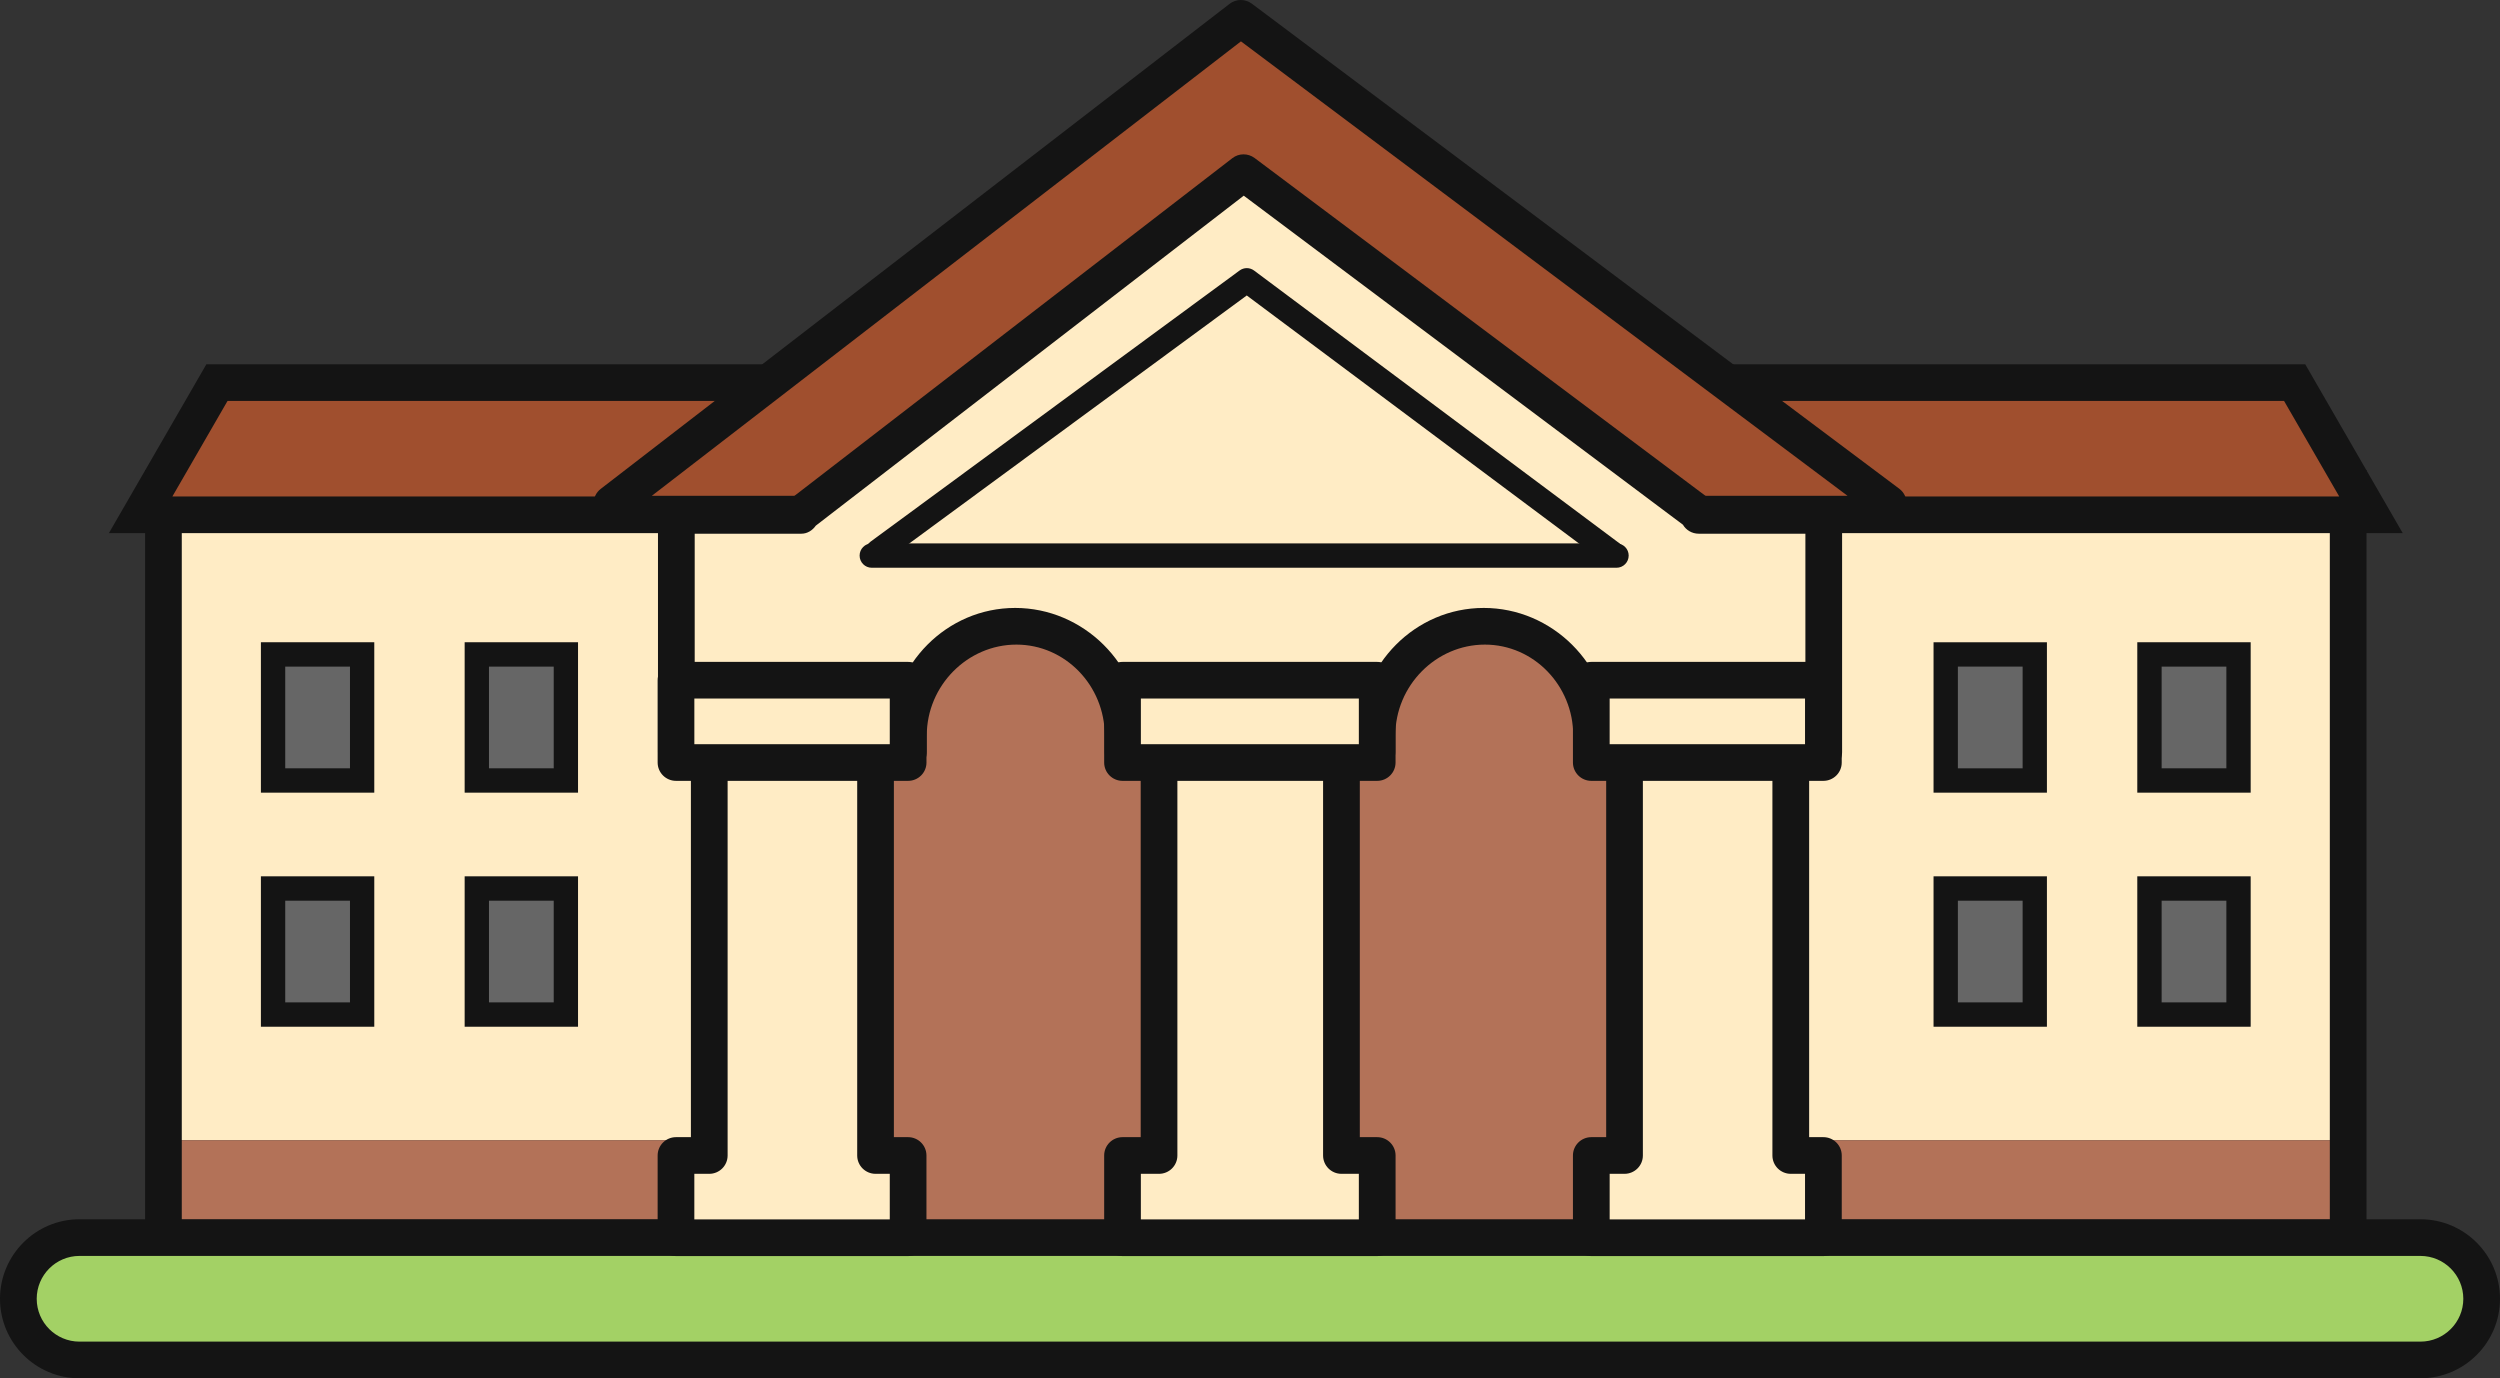 <svg xmlns="http://www.w3.org/2000/svg" width="1080" height="595.42" viewBox="0 0 1080 595.42"><rect x="0" y="0" width="1080" height="595.42" fill="#333333" stroke="none"/><g id="a"/><g id="b"><g id="c"><g id="d"><path d="M326.84 206.69h425.31v328.63H326.84z" fill="#b37258"/><g><g><g><path d="M351.93 210.95V492.59H347.99 71.96 70.6V210.95H351.93z" fill="#ffecc5"/><path d="M71.96 492.59H347.99 351.93V534.85H70.6V492.59H71.96z" fill="#b37258"/></g><path d="M359.86 542.77H62.67V203.03H359.86v339.74zm-281.33-15.84H344V218.87H78.53v308.07z" fill="#141414"/></g><g><path d="M93.73 165.28 60.76 222.39H403.87L370.89 165.28H93.73z" fill="#a04f2e"/><path d="M417.58 230.31H47.04l42.12-72.95H375.47l42.12 72.95zm-343.11-15.84H390.15l-23.83-41.27H98.3l-23.83 41.27z" fill="#141414"/></g><g><g><path d="M117.97 282.71h38.47v54.45H117.97z" fill="#666"/><path d="M161.69 342.43h-48.98v-64.98h48.98v64.98zm-38.47-10.52h27.97v-43.93h-27.97v43.93z" fill="#141414"/></g><g><path d="M205.99 282.71h38.47v54.45H205.99z" fill="#666"/><path d="M249.71 342.43h-48.98v-64.98h48.98v64.98zm-38.47-10.52h27.97v-43.93h-27.97v43.93z" fill="#141414"/></g><g><path d="M117.97 383.83h38.47v54.45H117.97z" fill="#666"/><path d="M161.69 443.55h-48.98v-64.98h48.98v64.98zm-38.47-10.52h27.97V389.1h-27.97v43.93z" fill="#141414"/></g><g><path d="M205.99 383.83h38.47v54.45H205.99z" fill="#666"/><path d="M249.71 443.55h-48.98v-64.98h48.98v64.98zm-38.47-10.52h27.97V389.1h-27.97v43.93z" fill="#141414"/></g></g><g><g><path d="M733.08 210.95V492.59H737.01 1013.05 1014.41V210.95H733.08z" fill="#ffecc5"/><path d="M1013.05 492.59H737.01 733.08V534.85H1014.41V492.59H1013.05z" fill="#b37258"/></g><path d="M1022.34 542.77h-297.19V203.03h297.19v339.74zm-281.33-15.84h265.47V218.87H741.01v308.07z" fill="#141414"/></g><g><path d="M991.28 165.28 1024.25 222.39H681.14L714.11 165.28H991.28z" fill="#a04f2e"/><path d="M1037.97 230.31h-370.54l42.12-72.95h286.31l42.12 72.95zm-343.11-15.84h315.68l-23.83-41.27h-268.02l-23.83 41.27z" fill="#141414"/></g><g><g><path d="M928.57 282.71h38.47v54.45H928.57z" fill="#666"/><path d="M972.29 342.43h-48.98v-64.98h48.98v64.98zm-38.47-10.52h27.97v-43.93h-27.97v43.93z" fill="#141414"/></g><g><path d="M840.54 282.71h38.47v54.45H840.54z" fill="#666"/><path d="M884.27 342.43h-48.98v-64.98h48.98v64.98zm-38.47-10.52h27.97v-43.93H845.8v43.93z" fill="#141414"/></g><g><path d="M928.57 383.83h38.47v54.45H928.57z" fill="#666"/><path d="M972.29 443.55h-48.98v-64.98h48.98v64.98zm-38.47-10.52h27.97V389.1h-27.97v43.93z" fill="#141414"/></g><g><path d="M840.54 383.83h38.47v54.45H840.54z" fill="#666"/><path d="M884.27 443.55h-48.98v-64.98h48.98v64.98zm-38.47-10.52h27.97V389.1H845.8v43.93z" fill="#141414"/></g></g></g><g><g><path d="M1072.07 561.08c0 14.58-11.86 26.42-26.45 26.42H34.33c-14.58.0-26.4-11.84-26.4-26.42h0c0-14.6 11.82-26.44 26.4-26.44h1011.3c14.58.0 26.45 11.84 26.45 26.44h0z" fill="#a3d165"/><path d="M1045.63 595.42H34.33c-18.93.0-34.33-15.41-34.33-34.34s15.41-34.36 34.33-34.36h1011.3c18.95.0 34.37 15.42 34.37 34.36s-15.42 34.34-34.37 34.34zM34.33 542.56c-10.19.0-18.47 8.31-18.47 18.52s8.28 18.5 18.47 18.5h1011.3c10.22.0 18.52-8.3 18.52-18.5s-8.3-18.52-18.52-18.52H34.33z" fill="#141414"/></g><g><g><g><path d="M378.25 316.58H306.41V499.17H292.04V534.7H392.31V499.17H378.25V316.58z" fill="#ffecc5"/><path d="M392.31 542.62H292.03c-4.37.0-7.93-3.54-7.93-7.92v-35.53c0-4.38 3.56-7.92 7.93-7.92h6.44v-174.68c0-4.38 3.56-7.92 7.93-7.92h71.83c4.37.0 7.93 3.54 7.93 7.92v174.68h6.14c4.37.0 7.93 3.54 7.93 7.92v35.53c0 4.38-3.56 7.92-7.93 7.92zm-92.35-15.84h84.42v-19.69h-6.14c-4.37.0-7.93-3.54-7.93-7.92v-174.68h-55.98v174.68c0 4.38-3.56 7.92-7.93 7.92h-6.45v19.69z" fill="#141414"/></g><g><path d="M773.61 499.17V316.58H701.79V499.17H687.44V534.7H787.7V499.17H773.61z" fill="#ffecc5"/><path d="M787.7 542.62H687.44c-4.37.0-7.93-3.54-7.93-7.92v-35.53c0-4.38 3.56-7.92 7.93-7.92h6.43v-174.68c0-4.38 3.56-7.92 7.93-7.92h71.82c4.37.0 7.93 3.54 7.93 7.92v174.68h6.16c4.37.0 7.93 3.54 7.93 7.92v35.53c0 4.38-3.56 7.92-7.93 7.92zm-92.33-15.84h84.4v-19.69h-6.16c-4.37.0-7.93-3.54-7.93-7.92v-174.68h-55.96v174.68c0 4.38-3.56 7.92-7.93 7.92h-6.42v19.69z" fill="#141414"/></g><g><path d="M579.5 316.58H500.71V499.17H484.93V534.7H594.95V499.17H579.5V316.58z" fill="#ffecc5"/><path d="M594.95 542.62h-110.02c-4.37.0-7.93-3.54-7.93-7.92v-35.53c0-4.38 3.56-7.92 7.93-7.92h7.85v-174.68c0-4.38 3.56-7.92 7.93-7.92h78.8c4.37.0 7.93 3.54 7.93 7.92v174.68h7.52c4.37.0 7.93 3.54 7.93 7.92v35.53c0 4.38-3.56 7.92-7.93 7.92zm-102.09-15.84h94.16v-19.69h-7.52c-4.37.0-7.93-3.54-7.93-7.92v-174.68h-62.94v174.68c0 4.38-3.56 7.92-7.93 7.92h-7.85v19.69z" fill="#141414"/></g></g><g><path d="M815.73 222.11H264.34V217.48L536.03 7.92 815.73 217.48V222.11z" fill="#a04f2e"/><path d="M815.73 230.03H264.34c-4.37.0-7.93-3.54-7.93-7.92v-4.63c0-2.45 1.15-4.77 3.09-6.27L531.19 1.65c2.8-2.17 6.71-2.2 9.6-.07l279.7 209.55c2 1.5 3.17 3.85 3.17 6.34v4.63c0 4.38-3.56 7.92-7.93 7.92zm-534.15-15.84H798.14L536.09 17.87l-254.51 196.32z" fill="#141414"/></g><g><path d="M733.84 222.64v-.76l-196.6-147.3-191.02 147.3v.76h-54.04v102.23h100.26v-7.08c0-26.07 20.66-47.25 46.11-47.25h.54c25.45.0 46.11 21.17 46.11 47.25v7.08h109.65v-7.08c0-26.07 20.64-47.25 46.13-47.25h.5c25.48.0 46.11 21.17 46.11 47.25v7.08h100.28V222.64h-54.02z" fill="#ffecc5"/><path d="M787.86 332.8H687.58c-4.37.0-7.93-3.54-7.93-7.92v-7.08c0-21.69-17.11-39.33-38.18-39.33s-38.7 17.64-38.7 39.33v7.08c0 4.38-3.56 7.92-7.93 7.92h-109.65c-4.37.0-7.93-3.54-7.93-7.92v-7.08c0-21.69-17.12-39.33-38.18-39.33s-38.72 17.64-38.72 39.33v7.08c0 4.38-3.56 7.92-7.93 7.92h-100.26c-4.37.0-7.93-3.54-7.93-7.92v-102.23c0-4.38 3.56-7.92 7.93-7.92h50.35l189.86-146.41c2.8-2.17 6.71-2.2 9.6-.07l195.49 146.48h50.38c4.37.0 7.93 3.54 7.93 7.92v102.23c0 4.38-3.56 7.92-7.93 7.92zm-92.37-15.84h84.44v-86.4h-46.09c-2.9.0-5.46-1.56-6.82-3.89l-189.72-142.14-184.88 142.56c-1.44 2.05-3.69 3.47-6.2 3.47h-46.11v86.4h84.42c.43-30.04 24.51-54.33 54.02-54.33s54.12 24.29 54.56 54.33h93.83c.43-30.04 24.51-54.33 54.04-54.33s54.08 24.29 54.52 54.33z" fill="#141414"/></g><path d="M698.34 245.27H376.6c-2.9.0-5.25-2.36-5.25-5.26s2.35-5.26 5.25-5.26h321.74c2.9.0 5.25 2.36 5.25 5.26s-2.35 5.26-5.25 5.26z" fill="#141414"/><g><path d="M292.04 293.86h100.28v35.55H292.04z" fill="#ffecc5"/><path d="M392.31 337.33H292.03c-4.37.0-7.93-3.54-7.93-7.92v-35.55c0-4.38 3.56-7.92 7.93-7.92h100.28c4.37.0 7.93 3.54 7.93 7.92v35.55c0 4.38-3.56 7.92-7.93 7.92zm-92.35-15.84h84.42v-19.71h-84.42v19.71z" fill="#141414"/></g><g><path d="M687.44 293.86H787.7v35.55H687.44z" fill="#ffecc5"/><path d="M787.7 337.33H687.44c-4.37.0-7.93-3.54-7.93-7.92v-35.55c0-4.38 3.56-7.92 7.93-7.92H787.7c4.37.0 7.93 3.54 7.93 7.92v35.55c0 4.38-3.56 7.92-7.93 7.92zm-92.33-15.84h84.4v-19.71h-84.4v19.71z" fill="#141414"/></g><g><path d="M484.93 293.86h110.02v35.55H484.93z" fill="#ffecc5"/><path d="M594.95 337.33h-110.02c-4.37.0-7.93-3.54-7.93-7.92v-35.55c0-4.38 3.56-7.92 7.93-7.92h110.02c4.37.0 7.93 3.54 7.93 7.92v35.55c0 4.38-3.56 7.92-7.93 7.92zm-102.09-15.84h94.16v-19.71h-94.16v19.71z" fill="#141414"/></g><path d="M696.52 244.23c-1.09.0-2.2-.34-3.15-1.05l-154.77-115.54-156.34 114.87c-2.27 1.72-5.62 1.25-7.35-1.13-1.71-2.34-1.21-5.63 1.13-7.35l159.47-117.18c1.87-1.37 4.39-1.36 6.26.03l157.9 117.88c2.33 1.73 2.8 5.03 1.07 7.36-1.03 1.38-2.62 2.11-4.22 2.11z" fill="#141414"/></g></g></g></g></g></svg>